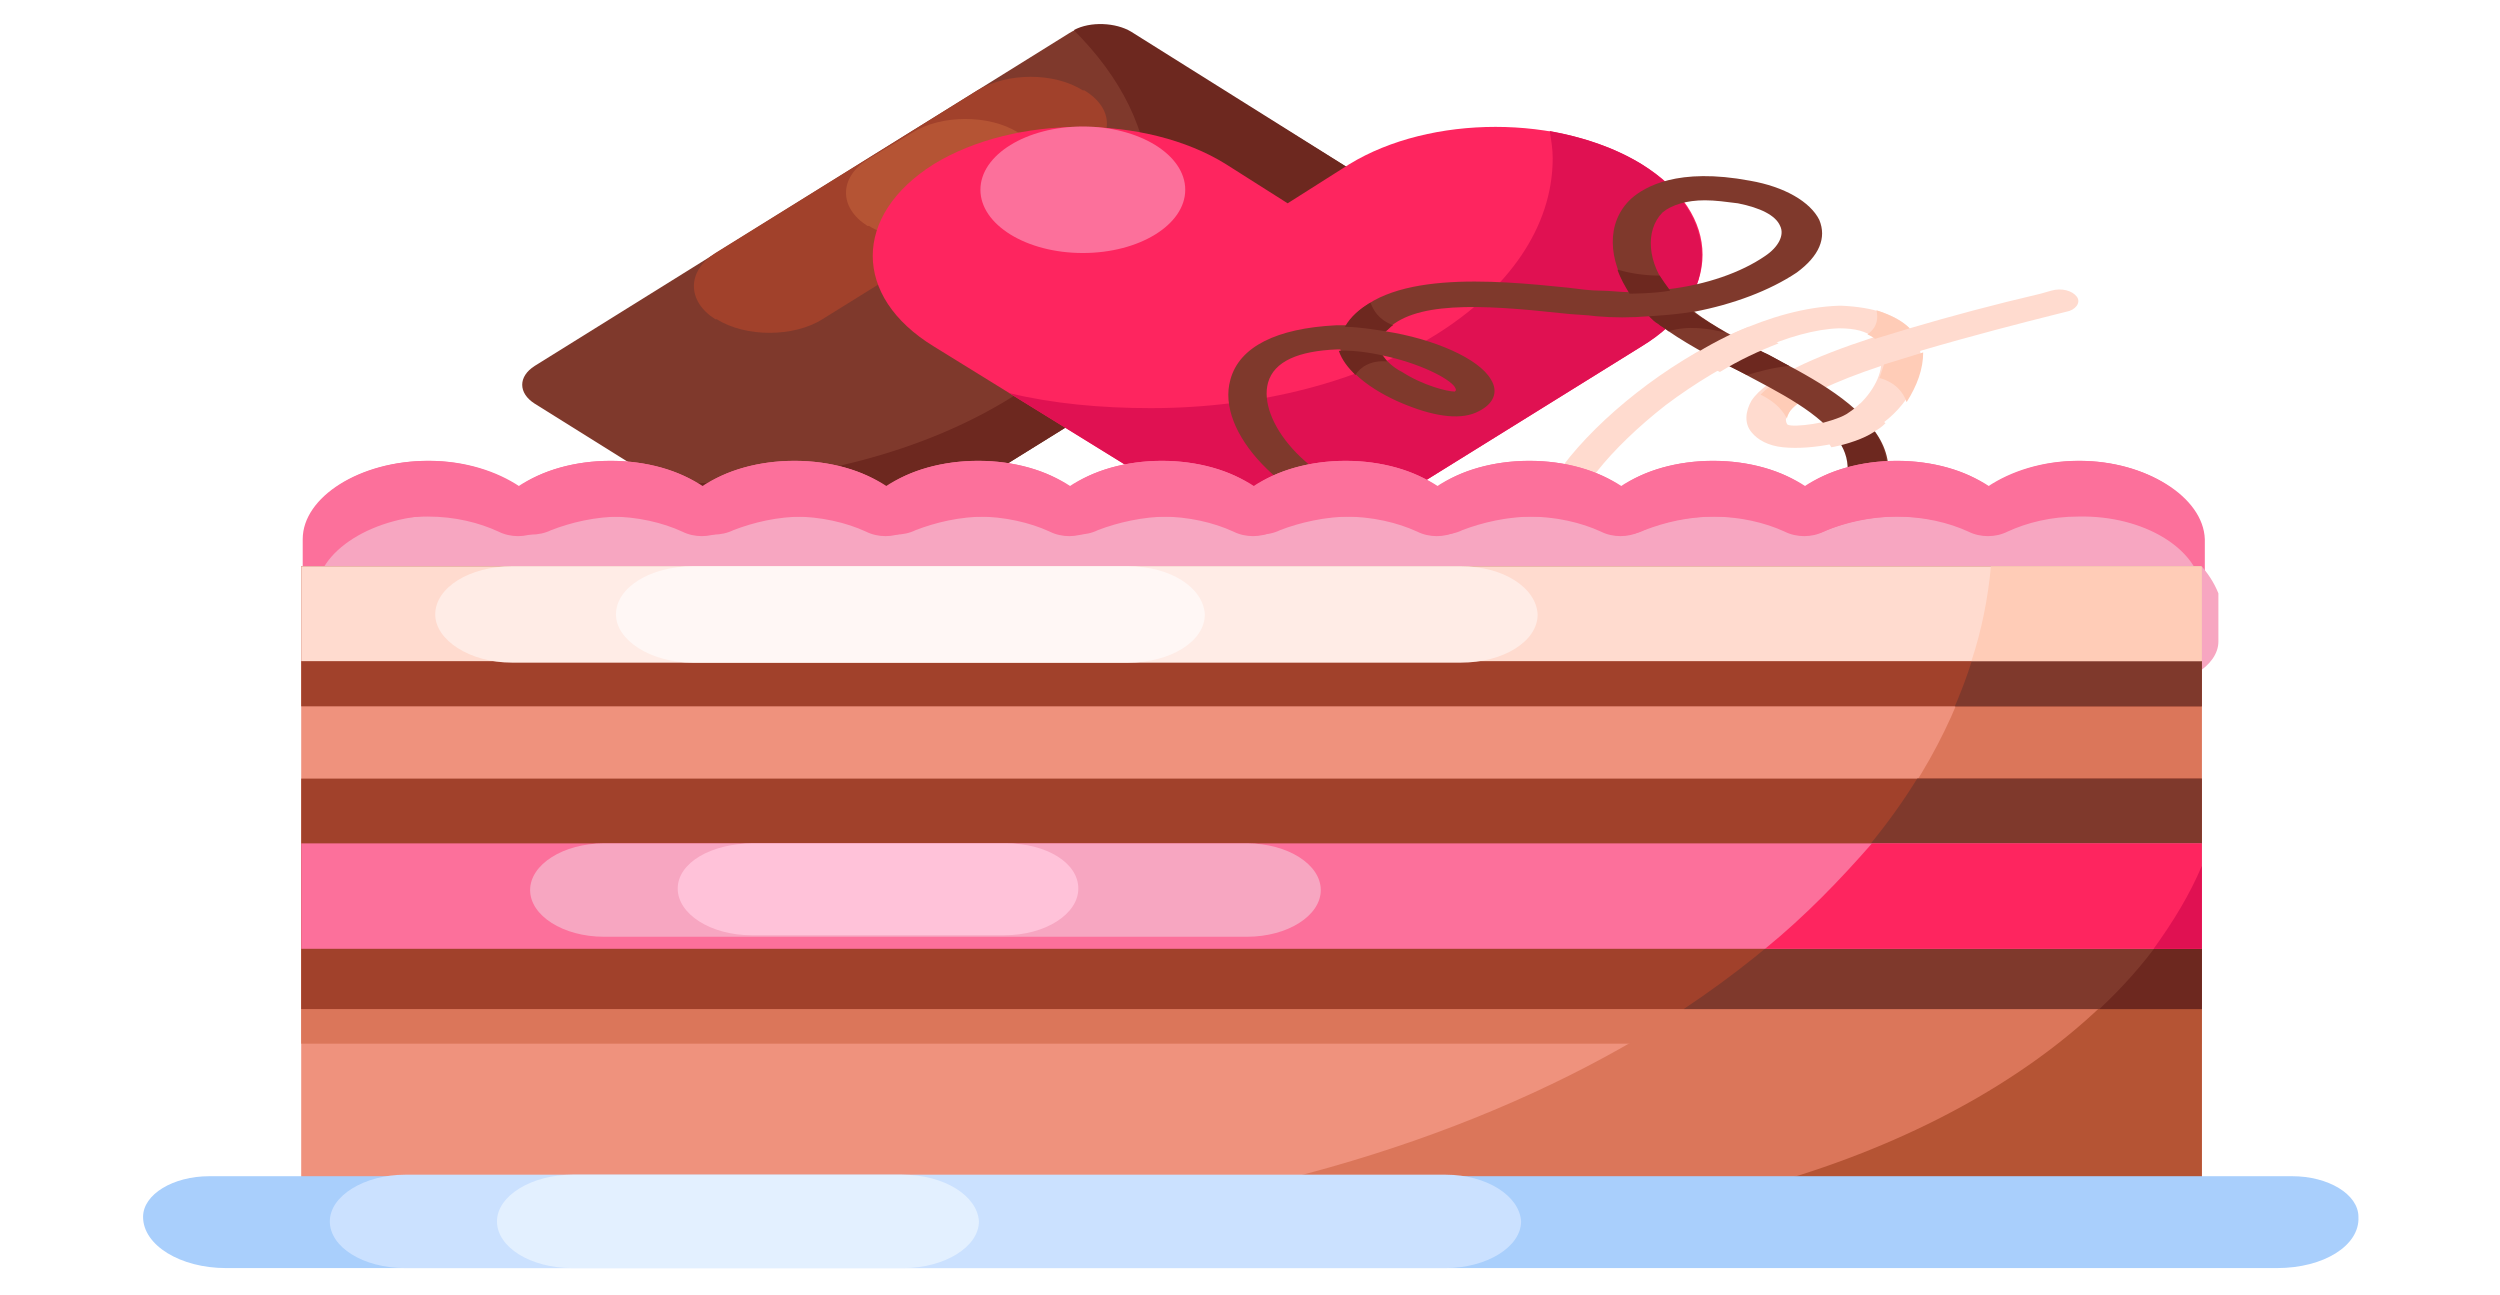 <?xml version="1.0" encoding="utf-8"?>
<!-- Generator: Adobe Illustrator 23.0.1, SVG Export Plug-In . SVG Version: 6.00 Build 0)  -->
<svg version="1.1" id="Layer_1" xmlns="http://www.w3.org/2000/svg" xmlns:xlink="http://www.w3.org/1999/xlink" x="0px" y="0px"
	 viewBox="0 0 166 86" style="enable-background:new 0 0 166 86;" xml:space="preserve">
<style type="text/css">
	.st0{fill-rule:evenodd;clip-rule:evenodd;fill:#B3B8C5;}
	.st1{fill-rule:evenodd;clip-rule:evenodd;fill:#FFFFFF;}
	.st2{filter:url(#Adobe_OpacityMaskFilter);}
	.st3{mask:url(#b_1_);}
	.st4{fill-rule:evenodd;clip-rule:evenodd;fill:#81889E;}
	.st5{fill-rule:evenodd;clip-rule:evenodd;fill:#505A78;}
	.st6{fill-rule:evenodd;clip-rule:evenodd;fill:#DCDEE4;}
	.st7{filter:url(#Adobe_OpacityMaskFilter_1_);}
	.st8{mask:url(#d_1_);}
	.st9{fill:none;stroke:#505A78;stroke-width:1.556;stroke-dasharray:108.933,3.112,0.156,3.112;}
	.st10{fill-rule:evenodd;clip-rule:evenodd;fill:#27B7FF;}
	.st11{fill:none;stroke:#505A78;stroke-width:1.167;stroke-dasharray:116.713,2.334,0.117,2.334;}
	.st12{fill:none;stroke:#505A78;stroke-width:1.167;stroke-dasharray:9.337,2.334,0.117,2.334;}
	.st13{fill:#FFDBCF;}
	.st14{fill:#FFCCB7;}
	.st15{fill:#7F392C;}
	.st16{fill:#6D281F;}
	.st17{fill:#A1412B;}
	.st18{fill:#B55434;}
	.st19{fill:#FE255F;}
	.st20{fill:#E01152;}
	.st21{fill:#FC709B;}
	.st22{fill:#F7A6C1;}
	.st23{fill:#EF927D;}
	.st24{fill:#DB765A;}
	.st25{fill:#FFC2D9;}
	.st26{fill:#FFECE6;}
	.st27{fill:#FFF7F5;}
	.st28{fill:#A9CFFC;}
	.st29{fill:#CBE1FF;}
	.st30{fill:#E3F0FF;}
</style>
<g>
	<g transform="translate(31 1)">
		<ellipse class="st0" cx="-388" cy="-111.7" rx="66.6" ry="1.5"/>
		<path class="st1" d="M-356.9-181.2h17.8l18.2,24.3v30.3l-17.6-0.1c0-0.1,0-0.3,0-0.5c0-7.1-5.8-12.9-12.9-12.9
			s-12.9,5.8-12.9,12.9c0,0.1,0,0.2,0,0.3L-411-127v-0.1c0-7.1-5.8-12.9-12.9-12.9c-7.1,0-12.9,5.8-12.9,12.9l-17.3-0.1v-55.7
			c0-6.7,5.4-12.1,12.1-12.1h85.1L-356.9-181.2L-356.9-181.2z"/>
		<g transform="translate(.624)">
			<defs>
				<filter id="Adobe_OpacityMaskFilter" filterUnits="userSpaceOnUse" x="-455.7" y="-183.4" width="135.4" height="59.6">
					<feColorMatrix  type="matrix" values="1 0 0 0 0  0 1 0 0 0  0 0 1 0 0  0 0 0 1 0"/>
				</filter>
			</defs>
			<mask maskUnits="userSpaceOnUse" x="-455.7" y="-183.4" width="135.4" height="59.6" id="b_1_">
				<g class="st2">
					<path id="a_1_" class="st1" d="M-357.5-181.2h17.8l18.2,24.3v30.3l-17.6-0.1c0-0.1,0-0.3,0-0.5c0-7.1-5.8-12.9-12.9-12.9
						s-12.9,5.8-12.9,12.9c0,0.1,0,0.2,0,0.3l-46.8-0.2v-0.1c0-7.1-5.8-12.9-12.9-12.9c-7.1,0-12.9,5.8-12.9,12.9l-17.3-0.1v-55.7
						c0-6.7,5.4-12.1,12.1-12.1h85.1V-181.2z"/>
				</g>
			</mask>
			<g class="st3">
				<path class="st4" d="M-454.8-139.2h30.2v12.1h-30.2V-139.2z"/>
				<path class="st5" d="M-424.4-140.2l0.2,0l0.2,0.1l0.1,0.1l0.1,0.1l0.1,0.1l0.1,0.2l0,0.2l0,0.2v12.1l0,0.2l0,0.2l-0.1,0.2
					l-0.1,0.1l-0.1,0.1l-0.1,0.1l-0.2,0.1l-0.2,0l-0.2,0h-30.2l-0.2,0l-0.2,0l-0.2-0.1l-0.1-0.1l-0.1-0.1l-0.1-0.1l-0.1-0.2l0-0.2
					l0-0.2v-12.1l0-0.2l0-0.2l0.1-0.2l0.1-0.1l0.1-0.1l0.1-0.1l0.2-0.1l0.2,0l0.2,0h30.2L-424.4-140.2L-424.4-140.2z M-453.8-138.2
					v10.1h28.3v-10.1H-453.8L-453.8-138.2z"/>
				<path class="st4" d="M-417.1-132.6h57.3v7.8h-57.3V-132.6z"/>
				<path class="st5" d="M-359.7-133.6l0.2,0l0.2,0.1l0.1,0.1l0.1,0.1l0.1,0.1l0.1,0.2l0,0.2l0,0.2v7.8l0,0.2l0,0.2l-0.1,0.2
					l-0.1,0.1l-0.1,0.1l-0.1,0.1l-0.2,0.1l-0.2,0l-0.2,0h-57.3l-0.2,0l-0.2,0l-0.2-0.1l-0.1-0.1l-0.1-0.1l-0.1-0.1l-0.1-0.2l0-0.2
					l0-0.2v-7.8l0-0.2l0-0.2l0.1-0.2l0.1-0.1l0.1-0.1l0.1-0.1l0.2-0.1l0.2,0l0.2,0h57.3L-359.7-133.6z M-416.1-131.7v5.9h55.3v-5.9
					C-360.8-131.7-416.1-131.7-416.1-131.7z"/>
				<path class="st4" d="M-351.2-138.7h29.7v12.1h-29.7V-138.7z"/>
				<path class="st5" d="M-321.4-139.6l0.2,0l0.2,0.1l0.1,0.1l0.1,0.1l0.1,0.1l0.1,0.2l0,0.2l0,0.2v12.1l0,0.2l0,0.2l-0.1,0.2
					l-0.1,0.1l-0.1,0.1l-0.1,0.1l-0.2,0.1l-0.2,0l-0.2,0h-29.7l-0.2,0l-0.2,0l-0.2-0.1l-0.1-0.1l-0.1-0.1l-0.1-0.1l-0.1-0.2l0-0.2
					l0-0.2v-12.1l0-0.2l0-0.2l0.1-0.2l0.1-0.1l0.1-0.1l0.1-0.1l0.2-0.1l0.2,0l0.2,0h29.7L-321.4-139.6L-321.4-139.6z M-350.2-137.7
					v10.1h27.7v-10.1H-350.2L-350.2-137.7z"/>
				<path class="st6" d="M-357.9-172.1v15.2h27l-11.9-15.2H-357.9z"/>
				<path class="st5" d="M-342.6-173l0.1,0l0.1,0.1l0.1,0.1l0.1,0.1l0.1,0.1l11.9,15.2l0.1,0.1l0.1,0.2l0,0.2l0,0.2l0,0.2l0,0.2
					l-0.1,0.2l-0.1,0.1l-0.1,0.1l-0.1,0.1l-0.2,0.1l-0.2,0l-0.2,0h-27l-0.2,0l-0.2,0l-0.2-0.1l-0.1-0.1l-0.1-0.1l-0.1-0.1l-0.1-0.2
					l0-0.2l0-0.2v-15.2l0-0.2l0-0.2l0.1-0.2l0.1-0.1l0.1-0.1l0.1-0.1l0.2-0.1l0.2,0l0.2,0h15.1L-342.6-173L-342.6-173z
					 M-332.9-157.9l-10.3-13.2h-13.7v13.2L-332.9-157.9L-332.9-157.9z M-366.6-139.9l0.3,0.7v0l-0.3,0.7l-0.7,0.3h-42.9l-0.7-0.3
					l-0.3-0.7v0l0.3-0.7l0.7-0.3h42.9L-366.6-139.9z"/>
				<path class="st5" d="M-357.2-157.6l0.3,0.7v19.7l-0.3,0.7l-0.7,0.3h0l-0.7-0.3l-0.3-0.7v-19.7l0.3-0.7l0.7-0.3h0L-357.2-157.6z
					 M-330.2-157.6l0.3,0.7v18.2l-0.3,0.7l-0.7,0.3h0l-0.7-0.3l-0.3-0.7v-18.2l0.3-0.7l0.7-0.3h0L-330.2-157.6z M-348.4-152.8
					l0.3,0.7v0l-0.3,0.7l-0.7,0.3h-4.2l-0.7-0.3l-0.3-0.7v0l0.3-0.7l0.7-0.3h4.2L-348.4-152.8z"/>
				<path class="st0" d="M-454.8-182.4h5v38.3h-5V-182.4z"/>
				<path class="st5" d="M-449.5-183.4l0.2,0l0.2,0.1l0.1,0.1l0.1,0.1l0.1,0.1l0.1,0.2l0,0.2l0,0.2v38.3l0,0.2l0,0.2l-0.1,0.2
					l-0.1,0.1l-0.1,0.1l-0.1,0.1l-0.2,0.1l-0.2,0l-0.2,0h-5l-0.2,0l-0.2,0l-0.2-0.1l-0.1-0.1l-0.1-0.1l-0.1-0.1l-0.1-0.2l0-0.2
					l0-0.2v-38.3l0-0.2l0-0.2l0.1-0.2l0.1-0.1l0.1-0.1l0.1-0.1l0.2-0.1l0.2,0l0.2,0h5L-449.5-183.4L-449.5-183.4z M-453.8-181.4
					v36.4h3.1v-36.3L-453.8-181.4L-453.8-181.4z"/>
				<path class="st0" d="M-326.8-155.1h5.2v11.8h-5.2V-155.1z"/>
				<g transform="translate(127.916 40)">
					<defs>
						<filter id="Adobe_OpacityMaskFilter_1_" filterUnits="userSpaceOnUse" x="-452.8" y="-193.9" width="4.6" height="9.2">
							<feColorMatrix  type="matrix" values="1 0 0 0 0  0 1 0 0 0  0 0 1 0 0  0 0 0 1 0"/>
						</filter>
					</defs>
					<mask maskUnits="userSpaceOnUse" x="-452.8" y="-193.9" width="4.6" height="9.2" id="d_1_">
						<g class="st7">
							<path id="c_1_" class="st1" d="M-454.7-195.1h5.2v11.8h-5.2V-195.1z"/>
						</g>
					</mask>
					<g class="st8">
						<g transform="translate(1.872 1.25)">
							<ellipse class="st1" cx="-452.4" cy="-192.8" rx="2.3" ry="2.3"/>
							<ellipse class="st1" cx="-452.4" cy="-188.2" rx="2.3" ry="2.3"/>
						</g>
					</g>
				</g>
				<path class="st5" d="M-321.4-156.1l0.2,0l0.2,0.1l0.1,0.1l0.1,0.1l0.1,0.1l0.1,0.2l0,0.2l0,0.2v11.8l0,0.2l0,0.2l-0.1,0.2
					l-0.1,0.1l-0.1,0.1l-0.1,0.1l-0.2,0.1l-0.2,0l-0.2,0h-5.2l-0.2,0l-0.2,0l-0.2-0.1l-0.1-0.1l-0.1-0.1l-0.1-0.1l-0.1-0.2l0,0
					l0-0.2l0-0.2v-11.8l0-0.2l0-0.2l0.1-0.2l0.1-0.1l0.1-0.1l0.1-0.1l0.2-0.1l0.2,0l0.2,0h5.2L-321.4-156.1z M-325.8-154.2v9.8h3.3
					v-9.8H-325.8z"/>
			</g>
		</g>
		<path class="st9" d="M-356.9-181.2h17.8l18.2,24.3v30.3l-17.6-0.1c0-0.1,0-0.3,0-0.5c0-7.1-5.8-12.9-12.9-12.9
			s-12.9,5.8-12.9,12.9c0,0.1,0,0.2,0,0.3L-411-127v-0.1c0-7.1-5.8-12.9-12.9-12.9c-7.1,0-12.9,5.8-12.9,12.9l-17.3-0.1v-55.7
			c0-6.7,5.4-12.1,12.1-12.1h85.1L-356.9-181.2L-356.9-181.2z"/>
		<g transform="translate(15.756 53.594)">
			<ellipse class="st5" cx="-439.7" cy="-180" rx="15" ry="15.1"/>
			<ellipse class="st4" cx="-439.7" cy="-180" rx="7.8" ry="7.8"/>
		</g>
		<g transform="translate(87.981 53.594)">
			<ellipse class="st5" cx="-439.6" cy="-180" rx="15" ry="15.1"/>
			<ellipse class="st4" cx="-439.6" cy="-180" rx="7.8" ry="7.8"/>
		</g>
		<path class="st10" d="M-391.5-185.7c0.3,0,0.7,0,1,0c2,0,3.9,0.4,5.7,1.2c4.2,1.9,7.2,5.7,8,10.2c0.3,1.4,0.3,2.9,0.1,4.4
			c-0.4,3.1-1.8,6-4.1,8.3c-1.3,1.2-2.7,2.2-4.3,2.9c-1.7,0.7-3.5,1.1-5.4,1.1c-2.1,0-4.1-0.4-6-1.3v7.5c0,2.2-1.8,4-4,4
			c-2.2,0-4-1.8-4-4v-19.7c-0.1-2.4,0.4-4.8,1.5-7c-2-1.1-2.6-3.6-1.6-5.5c0.7-1.3,2.1-2.1,3.5-2.1L-391.5-185.7L-391.5-185.7z
			 M-390.6-177.9c-0.9,0-1.7,0.2-2.5,0.5c-0.5,0.2-1,0.6-1.5,0.9c-0.6,0.5-1.1,1.1-1.4,1.8c-0.3,0.5-0.5,1.1-0.6,1.7
			c-0.1,0.7-0.2,1.4-0.1,2.1c0.2,1.4,0.8,2.6,1.8,3.6c0.5,0.5,1.2,1,1.9,1.3c0.7,0.3,1.6,0.5,2.4,0.5c0.8,0,1.6-0.1,2.4-0.5
			c2-0.8,3.4-2.6,3.8-4.7c0.3-1.6-0.1-3.3-1.1-4.6c-0.6-0.9-1.4-1.5-2.4-2C-388.8-177.7-389.7-177.9-390.6-177.9L-390.6-177.9z"/>
		<path class="st6" d="M-442-182.4h18.1v20.3H-442V-182.4z"/>
		<path class="st5" d="M-423.8-183.4l0.2,0l0.2,0.1l0.1,0.1l0.1,0.1l0.1,0.1l0.1,0.2l0,0.2l0,0.2v20.3l0,0.2l0,0.2l-0.1,0.2
			l-0.1,0.1l-0.1,0.1l-0.1,0.1l-0.2,0.1l-0.2,0l-0.2,0H-442l-0.2,0l-0.2,0l-0.2-0.1l-0.1-0.1l-0.1-0.1l-0.1-0.1l-0.1-0.2l0-0.2
			l0-0.2v-20.3l0-0.2l0-0.2l0.1-0.2l0.1-0.1l0.1-0.1l0.1-0.1l0.2-0.1l0.2,0l0.2,0h18.1C-424-183.4-423.8-183.4-423.8-183.4z
			 M-441.1-181.4v18.4h16.1v-18.4H-441.1L-441.1-181.4z"/>
	</g>
	<path class="st11" d="M-412.8-149.2h-33"/>
	<path class="st12" d="M-421.8-160.2h-33"/>
	<path class="st11" d="M-412.8-173.2h-33"/>
</g>
<g>
	<g>
		<g>
			<path class="st13" d="M103.2,35.9c-0.7,0-1.3-0.4-1.3-0.8c0-4.6,11.3-14.5,20.2-14.8l0.1,0l0.1,0c2.1,0.1,3.6,0.6,4.5,1.5
				c2.7-0.8,5.7-1.6,8.7-2.3l0.7-0.2c0.7-0.2,1.4,0,1.7,0.4c0.3,0.4-0.1,0.9-0.7,1l-0.8,0.2c-2,0.5-5.5,1.4-8.9,2.4
				c0.3,1.9-1.2,4.1-3.1,5.2c-1.3,0.8-4,1.4-6,1.2c-1-0.1-1.7-0.5-2.1-1c-0.5-0.6-0.4-1.4,0-2.1c1-1.5,4.1-2.9,8.1-4.2
				c-0.5-0.4-1.2-0.6-2.3-0.6c-3.1,0.1-7.5,2.1-11.5,5.1c-3.7,2.9-6.3,6.1-6.3,8C104.5,35.5,103.9,35.9,103.2,35.9L103.2,35.9z
				 M118.7,28.2c0.4,0.2,2.8-0.1,3.9-0.7c1.2-0.7,2.2-2.1,2.3-3.2c-3,1-5.5,2.1-6.2,3.2C118.5,27.8,118.6,28.1,118.7,28.2z"/>
		</g>
		<path class="st14" d="M120.3,26.2c-0.7,0.4-1.3,0.8-1.5,1.2c-0.1,0.2-0.2,0.4-0.1,0.5c-0.4-0.9-1.2-1.4-1.8-1.7
			c0.4-0.4,0.9-0.8,1.5-1.1L120.3,26.2z"/>
		<path class="st15" d="M92,15.2L56.4,37.3c-1.1,0.7-2.9,0.7-4.1,0L35.5,26.8c-1.1-0.7-1.1-1.8,0-2.5L71,2.2c1.1-0.7,2.9-0.7,4.1,0
			L92,12.7C93.1,13.4,93.1,14.5,92,15.2L92,15.2z"/>
		<path class="st16" d="M92,15.2L56.4,37.3c-1.1,0.7-2.9,0.7-4.1,0L44,32.1c0.3,0,0.7,0,1,0c17.3,0,31.3-8.7,31.3-19.5
			c0-3.9-1.9-7.5-5-10.6c1.1-0.6,2.8-0.5,3.8,0.1L92,12.7C93.1,13.4,93.1,14.5,92,15.2z"/>
		<path class="st17" d="M64.9,6L47.5,16.8c-1.9,1.2-1.9,3.2,0,4.4l0.1,0c1.9,1.2,5.1,1.2,7,0L72,10.4C74,9.2,74,7.2,72,6L71.9,6
			C70,4.8,66.9,4.8,64.9,6L64.9,6z"/>
		<path class="st18" d="M64.7,15l3-1.8c1.9-1.2,1.9-3.2,0-4.4c0,0,0,0-0.1,0c-1.9-1.2-5.1-1.2-7,0l-3,1.8c-1.9,1.2-1.9,3.2,0,4.4
			c0,0,0.1,0,0.1,0C59.6,16.2,62.8,16.2,64.7,15L64.7,15z"/>
		<g>
			<path class="st19" d="M81.4,10.9l4.1,2.6l4.1-2.6c5.4-3.3,14-3.3,19.4,0c5.4,3.3,5.4,8.7,0,12.1L87.9,36.1
				c-1.3,0.8-3.4,0.8-4.7,0L62,23c-5.4-3.3-5.4-8.7,0-12.1C67.4,7.6,76.1,7.6,81.4,10.9L81.4,10.9z"/>
			<path class="st20" d="M113,17c0,2.2-1.3,4.4-4,6L87.9,36.1c-1.3,0.8-3.4,0.8-4.7,0L67,26.1c2.9,0.7,6.1,1,9.4,1
				c14.8,0,26.7-7.4,26.7-16.6c0-0.6-0.1-1.2-0.2-1.8c2.2,0.4,4.3,1.1,6.1,2.2C111.7,12.6,113,14.8,113,17z"/>
			<ellipse class="st21" cx="71.9" cy="12.6" rx="6.8" ry="4.2"/>
		</g>
		<g>
			<g>
				<path class="st15" d="M90.9,34.9c-5.7-1.5-10.2-6.2-9.2-9.7c0.6-2.2,3.1-3.4,7-3.6c0.2,0,0.5,0,0.7,0c2.4-3.7,9.8-3,14.7-2.5
					c0.8,0.1,1.5,0.2,2.2,0.2c0.6,0,1.3,0.1,1.9,0.1c-1.4-2.1-1.6-4.6,0.1-6.2c0.9-0.8,3.1-2.1,7.9-1.2c2.3,0.4,4,1.4,4.6,2.6
					c0.5,1.2,0,2.4-1.5,3.5c-1.8,1.2-4.2,2.1-6.8,2.6c1.3,1,2.9,1.8,4.6,2.7c2.9,1.5,6,3.1,7.5,5.4c1.5,2.2,0.8,4.7-1.6,6.1
					l-1.8-1.2c1.9-1.1,1.9-3,1-4.3c-1.3-2-4-3.3-6.8-4.8c-1.8-0.9-3.7-1.9-5.3-3.1c-0.2-0.1-0.4-0.3-0.6-0.5c-1.2,0.1-2.4,0.1-3.5,0
					c-0.7-0.1-1.5-0.1-2.3-0.2C98.2,20.2,93.8,20,92,22c3.2,0.5,6.2,1.8,7,3.2c0.5,0.8,0.2,1.6-0.8,2.1c-1.1,0.6-2.8,0.4-4.8-0.4
					c-1.8-0.7-4.1-2.1-4.4-3.7c-0.1,0-0.1,0-0.2,0c-2.6,0.1-4.2,0.8-4.6,2.2c-0.7,2.5,2.5,6.6,7.6,7.9L90.9,34.9z M91.8,23.6
					c0.3,0.4,0.7,0.8,1.3,1.1c1.4,0.9,3,1.3,3.5,1.3c0.1-0.1,0.1-0.1,0-0.3C96.2,25.1,94.2,24.1,91.8,23.6L91.8,23.6z M113.2,13.3
					c-1.2,0-2.2,0.3-2.8,0.8c-1.2,1.2-1,3.4,0.4,5.1c2.5-0.3,4.8-1.1,6.4-2.2c0.9-0.6,1.3-1.4,1-2c-0.3-0.7-1.3-1.2-2.8-1.5
					C114.6,13.4,113.9,13.3,113.2,13.3L113.2,13.3z"/>
			</g>
		</g>
		<path class="st16" d="M122.9,34.8l-1.8-1.2c1.9-1.1,1.9-3,1-4.3c-0.2-0.3-0.4-0.5-0.6-0.7l2.2-0.9c0.3,0.3,0.5,0.6,0.8,1
			C126,30.9,125.3,33.4,122.9,34.8L122.9,34.8z"/>
		<path class="st16" d="M118.8,24.3c-1.1,0.1-2.1,0.4-2.8,0.6c-0.2-0.1-0.4-0.2-0.6-0.3c-0.4-0.2-0.8-0.4-1.2-0.6l1.9-1.1
			c0.3,0.2,0.6,0.3,1,0.5C117.6,23.6,118.2,24,118.8,24.3L118.8,24.3z"/>
		<path class="st21" d="M138,30.6c-2.4,0-4.5,0.7-6,1.7c-1.5-1.1-3.7-1.7-6.1-1.7c-2.4,0-4.6,0.7-6.1,1.7c-1.5-1.1-3.7-1.7-6.1-1.7
			c-2.4,0-4.6,0.7-6.1,1.7c-1.5-1.1-3.7-1.7-6.1-1.7c-2.4,0-4.6,0.7-6.1,1.7c-1.5-1.1-3.7-1.7-6.1-1.7s-4.6,0.7-6.1,1.7
			c-1.5-1.1-3.7-1.7-6.1-1.7s-4.6,0.7-6.1,1.7c-1.5-1.1-3.7-1.7-6.1-1.7s-4.6,0.7-6.1,1.7c-1.5-1.1-3.7-1.7-6.1-1.7
			c-2.4,0-4.6,0.7-6.1,1.7c-1.5-1.1-3.7-1.7-6.1-1.7c-2.4,0-4.6,0.7-6.1,1.7c-1.5-1-3.6-1.7-6-1.7c-4.5,0-8.3,2.4-8.3,5.2V39
			c0,1.7,2.2,3,4.9,3h116.5c2.7,0,4.9-1.4,4.9-3v-3.2C146.3,33,142.5,30.6,138,30.6L138,30.6z"/>
		<path class="st22" d="M138,34.2c-1.7,0-3.3,0.4-4.6,1c-0.8,0.4-1.9,0.4-2.7,0c-1.3-0.6-3-0.9-4.7-0.9c-1.8,0-3.4,0.4-4.7,0.9
			c-0.8,0.4-1.9,0.4-2.7,0c-1.3-0.6-3-0.9-4.7-0.9c-1.8,0-3.4,0.4-4.7,0.9c-0.8,0.4-1.9,0.4-2.7,0c-1.3-0.6-3-0.9-4.7-0.9
			s-3.4,0.4-4.7,0.9c-0.8,0.4-1.9,0.4-2.7,0c-1.3-0.6-3-0.9-4.7-0.9s-3.4,0.4-4.7,0.9c-0.8,0.4-1.9,0.4-2.7,0
			c-1.3-0.6-3-0.9-4.7-0.9s-3.4,0.4-4.7,0.9c-0.8,0.4-1.9,0.4-2.7,0c-1.3-0.6-3-0.9-4.7-0.9c-1.8,0-3.4,0.4-4.7,0.9
			c-0.8,0.4-1.9,0.4-2.7,0c-1.3-0.6-3-0.9-4.7-0.9c-1.8,0-3.4,0.4-4.7,0.9c-0.8,0.4-1.9,0.4-2.7,0c-1.3-0.6-3-0.9-4.7-0.9
			c-1.8,0-3.4,0.4-4.7,0.9c-0.8,0.4-1.9,0.4-2.7,0c-1.3-0.6-2.9-0.9-4.6-1c-4.5,0-8.3,2.4-8.3,5.2v3.2c0,1.7,2.2,3,4.9,3h116.5
			c2.7,0,4.9-1.4,4.9-3v-3.2C146.2,36.6,142.5,34.2,138,34.2L138,34.2z"/>
		<path class="st21" d="M146.2,35.8V39c0,0.1,0,0.1,0,0.2c-0.2-2.7-3.8-5-8.2-4.9c-1.8,0-3.4,0.4-4.7,1c-0.8,0.4-1.8,0.4-2.6,0
			c-1.3-0.6-3-1-4.8-1c-1.8,0-3.5,0.4-4.8,1c-0.8,0.4-1.8,0.4-2.6,0c-1.3-0.6-3-1-4.8-1s-3.5,0.4-4.8,1c-0.8,0.4-1.8,0.4-2.6,0
			c-1.3-0.6-3-1-4.8-1c-1.8,0-3.5,0.4-4.8,1c-0.8,0.4-1.8,0.4-2.6,0c-1.3-0.6-3-1-4.8-1c-1.8,0-3.5,0.4-4.8,1
			c-0.8,0.4-1.8,0.4-2.6,0c-1.3-0.6-3-1-4.8-1c-1.8,0-3.5,0.4-4.8,1c-0.8,0.4-1.8,0.4-2.6,0c-1.3-0.6-3-1-4.8-1
			c-1.8,0-3.5,0.4-4.8,1c-0.8,0.4-1.8,0.4-2.6,0c-1.3-0.6-3-1-4.8-1s-3.5,0.4-4.8,1c-0.8,0.4-1.8,0.4-2.6,0c-1.3-0.6-3-1-4.8-1
			c-1.8,0-3.5,0.4-4.8,1c-0.8,0.4-1.8,0.4-2.6,0c-1.3-0.6-2.9-1-4.7-1c-4.4,0-8,2.2-8.2,4.9c0-0.1,0-0.1,0-0.2v-3.2
			c0-2.8,3.7-5.2,8.3-5.2c2.4,0,4.5,0.7,6,1.7c1.5-1.1,3.7-1.7,6.1-1.7c2.4,0,4.6,0.7,6.1,1.7c1.5-1.1,3.7-1.7,6.1-1.7
			s4.6,0.7,6.1,1.7c1.5-1.1,3.7-1.7,6.1-1.7c2.4,0,4.6,0.7,6.1,1.7c1.5-1.1,3.7-1.7,6.1-1.7c2.4,0,4.6,0.7,6.1,1.7
			c1.5-1.1,3.7-1.7,6.1-1.7c2.4,0,4.6,0.7,6.1,1.7c1.5-1.1,3.7-1.7,6.1-1.7c2.4,0,4.6,0.7,6.1,1.7c1.5-1.1,3.7-1.7,6.1-1.7
			s4.6,0.7,6.1,1.7c1.5-1.1,3.7-1.7,6.1-1.7c2.4,0,4.6,0.7,6.1,1.7c1.5-1,3.6-1.7,6-1.7C142.5,30.6,146.2,33,146.2,35.8L146.2,35.8z
			"/>
		<path class="st23" d="M20,37.6h126.2V81H20L20,37.6z"/>
		<path class="st24" d="M20,60.8h126.2v8.5H20L20,60.8z"/>
		<path class="st24" d="M146.2,37.6V81h-76c33.9-3.7,60-21.5,62-43.3H146.2z"/>
		<path class="st18" d="M146.2,57.5V81h-40.7C125.3,78.7,141.1,69.4,146.2,57.5z"/>
		<path class="st17" d="M20,37.6h126.2v9.3H20L20,37.6z"/>
		<path class="st17" d="M20,51.7h126.2V67H20L20,51.7z"/>
		<path class="st15" d="M146.2,46.9v-9.3h-14c-0.3,3.2-1.1,6.3-2.4,9.3H146.2z"/>
		<path class="st15" d="M146.2,51.7V67h-34.4c6.6-4.4,12-9.6,15.5-15.3H146.2z"/>
		<path class="st16" d="M146.2,57.5V67h-6.8C142.5,64.1,144.8,60.9,146.2,57.5z"/>
		<path class="st21" d="M20,56h126.2v7H20L20,56z"/>
		<path class="st22" d="M82.8,56H40.1c-2.7,0-4.9,1.4-4.9,3.1s2.2,3.1,4.9,3.1h42.7c2.7,0,4.9-1.4,4.9-3.1S85.5,56,82.8,56L82.8,56z
			"/>
		<path class="st25" d="M66.8,56H50C47.2,56,45,57.3,45,59s2.2,3.1,4.9,3.1h16.8c2.7,0,4.9-1.4,4.9-3.1S69.5,56,66.8,56L66.8,56z"/>
		<path class="st19" d="M146.2,56v7h-29c2.7-2.2,5-4.6,7.1-7H146.2z"/>
		<path class="st20" d="M146.2,57.5V63H143C144.3,61.2,145.4,59.4,146.2,57.5z"/>
		<path class="st13" d="M20,37.6h126.2v6.3H20L20,37.6z"/>
		<path class="st26" d="M97,37.6H34c-2.8,0-5.1,1.4-5.1,3.2c0,1.7,2.3,3.2,5.1,3.2H97c2.8,0,5.1-1.4,5.1-3.2
			C102,39,99.8,37.6,97,37.6z"/>
		<path class="st27" d="M74.9,37.6H46c-2.8,0-5.1,1.4-5.1,3.2c0,1.7,2.3,3.2,5.1,3.2h28.9c2.8,0,5.1-1.4,5.1-3.2
			C79.9,39,77.7,37.6,74.9,37.6z"/>
		<path class="st14" d="M146.2,43.9v-6.3h-14c-0.2,2.1-0.6,4.2-1.3,6.3H146.2z"/>
		<g>
			<path class="st13" d="M123.5,26.8c-0.3,0.3-0.6,0.5-0.9,0.7c-0.5,0.3-1.3,0.5-2,0.7c0.4,0.5,0.7,1,1,1.5c1.1-0.2,2.2-0.6,2.8-1
				c0.3-0.2,0.5-0.3,0.8-0.6C124.6,27.6,124.1,27.2,123.5,26.8L123.5,26.8z"/>
		</g>
		<g>
			<path class="st13" d="M114.2,24.7c1.3-0.8,2.6-1.4,3.9-1.9c-0.7-0.4-1.4-0.7-2-1.1c-1.3,0.5-2.6,1.2-3.9,2
				C112.9,24,113.6,24.4,114.2,24.7L114.2,24.7z"/>
		</g>
		<path class="st14" d="M126.6,26.7c-0.2-0.6-0.7-1.3-1.8-1.6c0.1-0.3,0.2-0.6,0.3-0.9l2.6-0.8C127.7,24.5,127.3,25.6,126.6,26.7
			L126.6,26.7z"/>
		<g>
			<path class="st16" d="M114.6,22.1c-1.1-0.3-2.6-0.5-3.8-0.1c-0.2-0.2-0.5-0.3-0.7-0.5c-0.2-0.1-0.4-0.3-0.6-0.5
				c0,0,1.8-0.1,2.9-0.3C113.1,21.2,113.8,21.6,114.6,22.1L114.6,22.1z"/>
			<path class="st16" d="M110.9,19.3c-1.1,0.2-2.7,0.2-2.7,0.2c-0.3-0.5-0.6-1-0.8-1.6c1,0.3,2,0.4,2.8,0.4
				C110.4,18.6,110.6,18.9,110.9,19.3z"/>
			<path class="st16" d="M92.1,24c-1.1-0.1-1.8,0.4-2.1,0.9c-0.5-0.5-0.9-1-1.1-1.6c1.2-0.1,2.9,0.3,2.9,0.3L92.1,24z"/>
			<path class="st16" d="M92.5,21.6c-0.2,0.1-0.3,0.3-0.5,0.4c0,0-1.7-0.3-2.7-0.3c0.4-0.7,1-1.2,1.7-1.6
				C91.2,20.6,91.5,21.2,92.5,21.6L92.5,21.6z"/>
		</g>
		<path class="st14" d="M126.8,21.8l-2.3,0.7c-0.1-0.1-0.3-0.2-0.5-0.3c0.7-0.5,0.7-1.1,0.6-1.6C125.5,20.9,126.3,21.3,126.8,21.8z"
			/>
	</g>
	<path class="st28" d="M151.2,84.2H15c-3,0-5.5-1.5-5.5-3.4c0-1.5,2-2.7,4.4-2.7h138.3c2.4,0,4.4,1.2,4.4,2.7
		C156.7,82.7,154.3,84.2,151.2,84.2z"/>
	<path class="st29" d="M96,78H26.9c-2.7,0-5,1.4-5,3.1s2.2,3.1,5,3.1H96c2.7,0,5-1.4,5-3.1C100.9,79.4,98.7,78,96,78z"/>
	<path class="st30" d="M59.9,78H38c-2.7,0-5,1.4-5,3.1s2.2,3.1,5,3.1h22c2.7,0,5-1.4,5-3.1C64.9,79.4,62.7,78,59.9,78z"/>
</g>
</svg>
